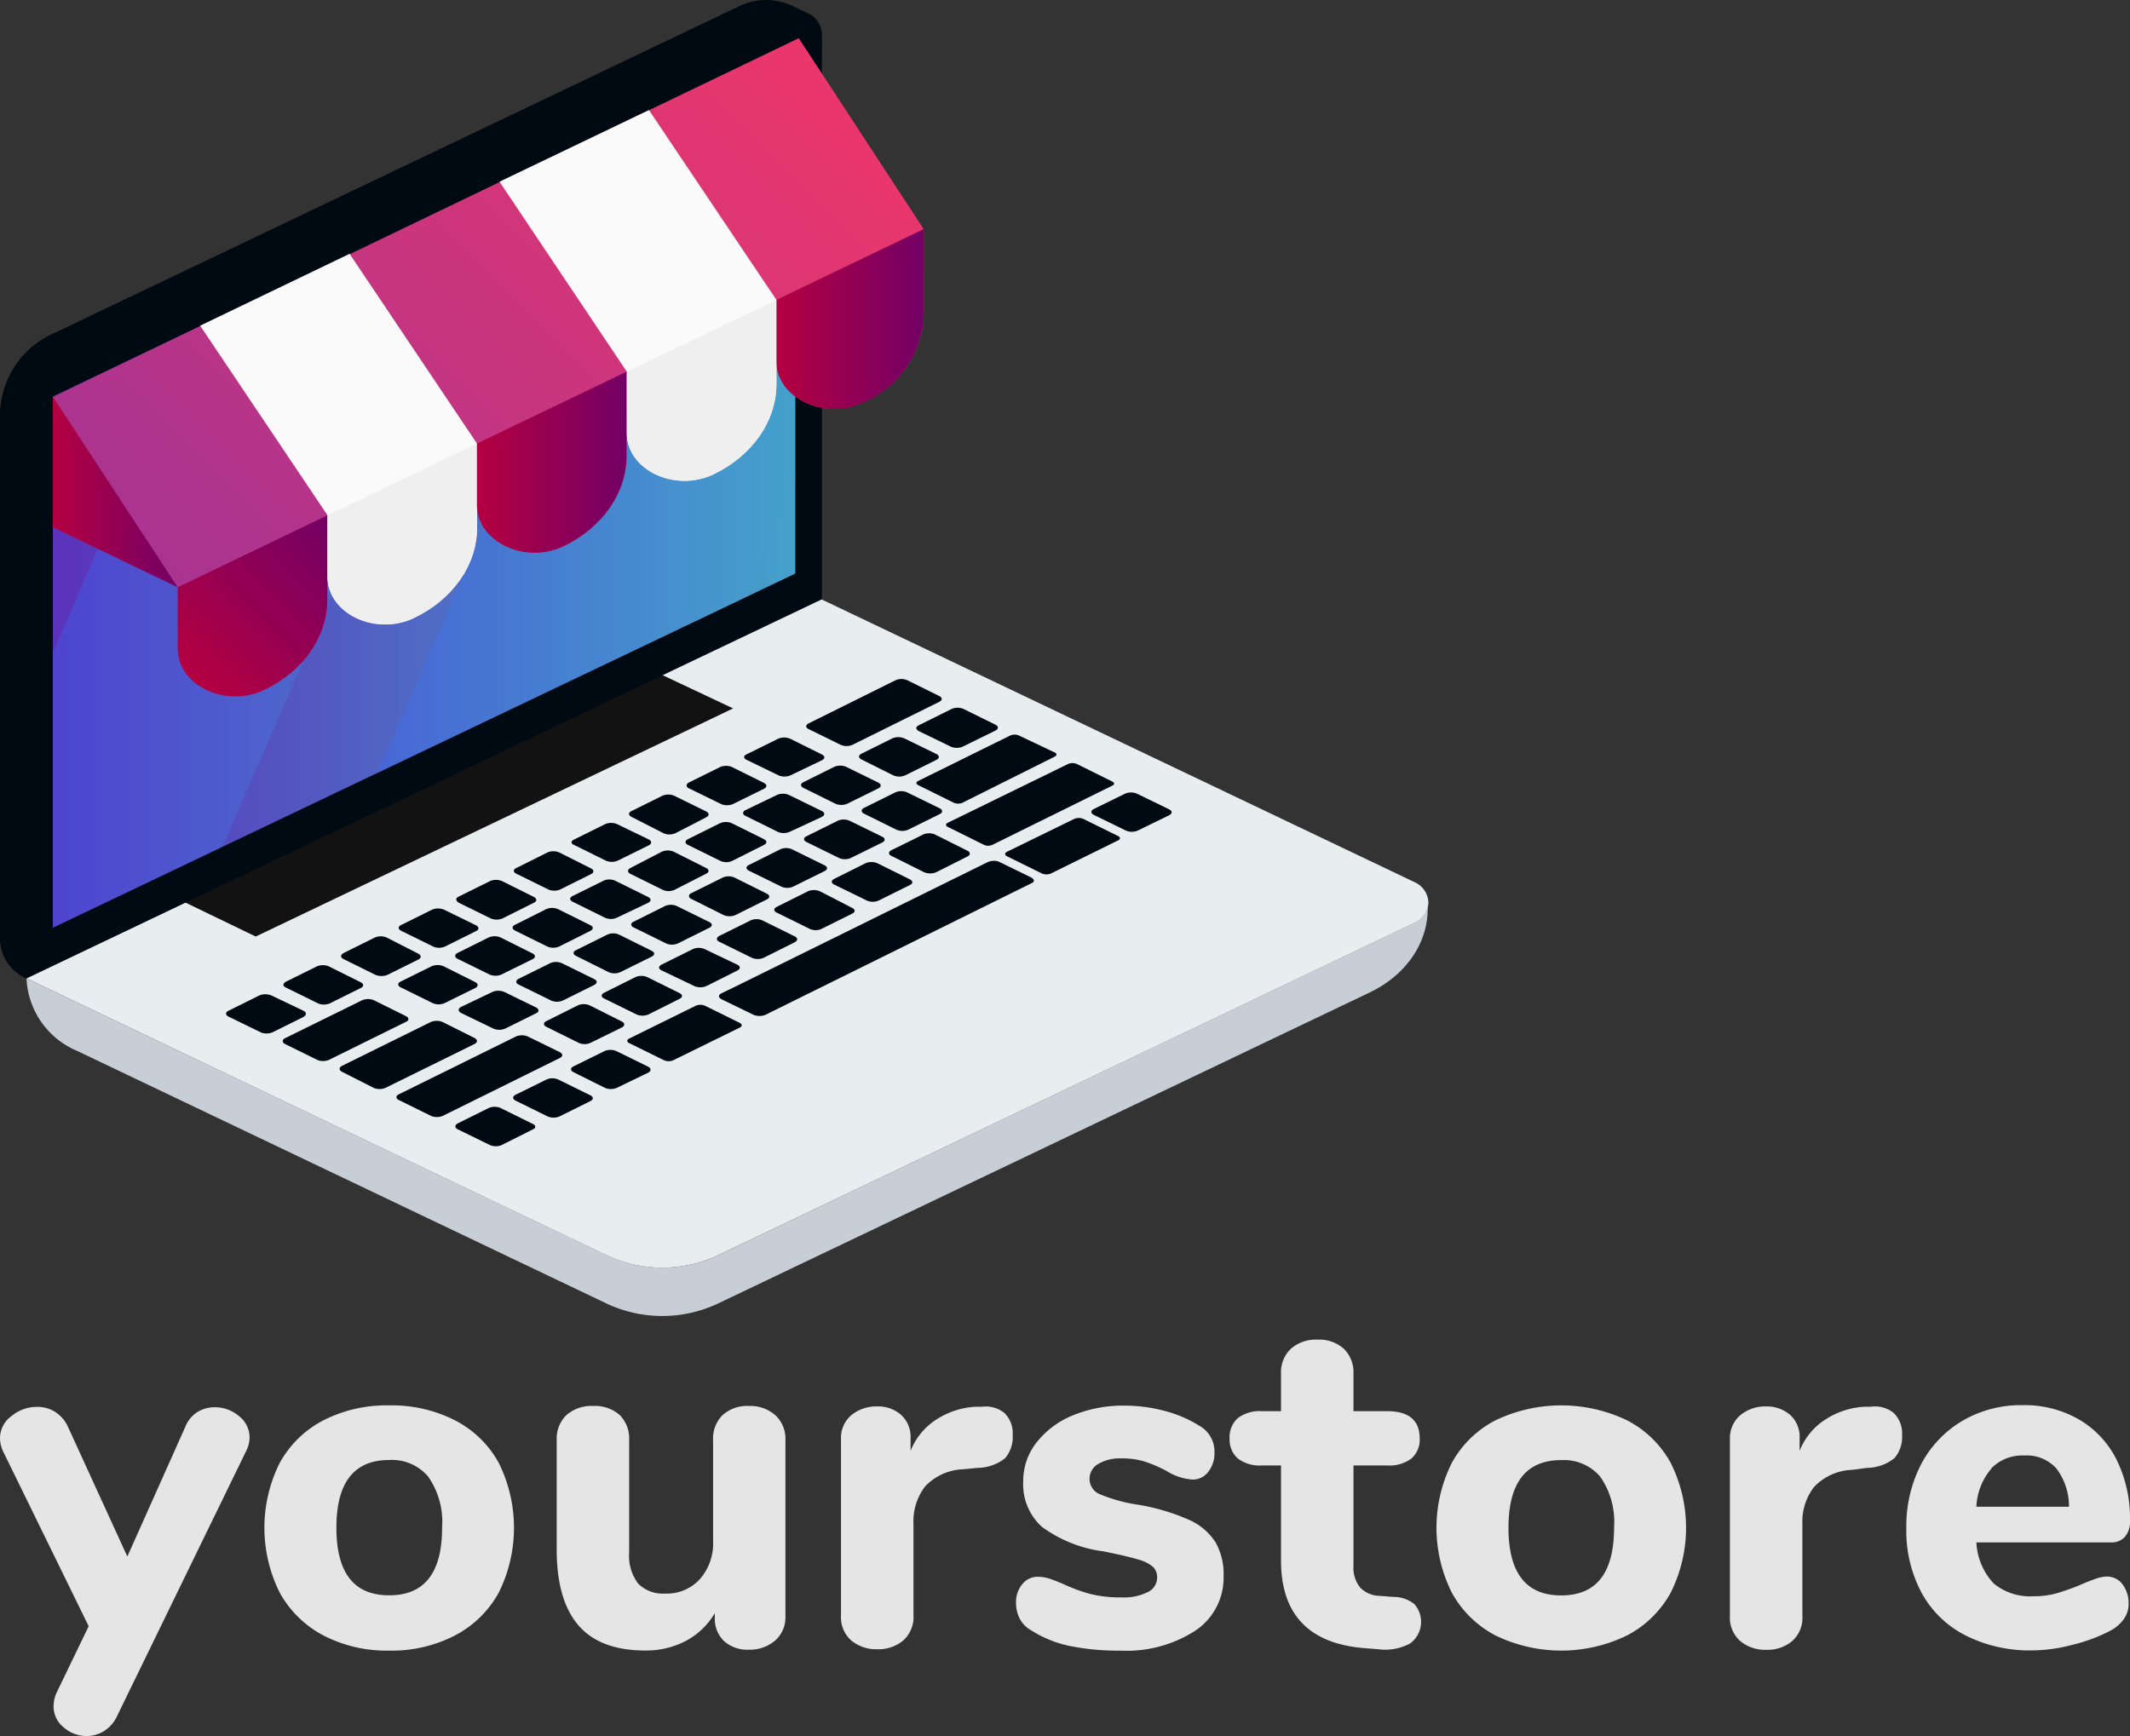 <svg xmlns="http://www.w3.org/2000/svg" xmlns:xlink="http://www.w3.org/1999/xlink" viewBox="0 0 184 150"><rect x="0" y="0" width="184" height="150" fill="#333333" stroke="none"/><defs><style>.cls-1{fill:#424242;}.cls-2{fill:#e8edef;}.cls-3{fill:#c8ced6;}.cls-4{fill:#121212;}.cls-5{fill:#000a12;}.cls-6{fill:url(#linear-gradient);}.cls-7{opacity:0.3;}.cls-8{fill:url(#linear-gradient-2);}.cls-9{fill:url(#linear-gradient-3);}.cls-10{fill:url(#linear-gradient-4);}.cls-11{fill:#fafafa;}.cls-12{fill:url(#New_Gradient_Swatch_1);}.cls-13{fill:#efefef;}.cls-14{fill:url(#New_Gradient_Swatch_1-2);}.cls-15{fill:url(#New_Gradient_Swatch_1-3);}.cls-16{fill:url(#New_Gradient_Swatch_1-4);}.cls-17{opacity:0.87;}.cls-18{fill:#fff;}</style><linearGradient id="linear-gradient" x1="4.56" y1="41.91" x2="68.7" y2="41.91" gradientUnits="userSpaceOnUse"><stop offset="0" stop-color="#5b32bc"/><stop offset="1" stop-color="#44a1cb"/></linearGradient><linearGradient id="linear-gradient-2" x1="32.58" y1="35.23" x2="68.7" y2="35.23" gradientUnits="userSpaceOnUse"><stop offset="0" stop-color="#336fff"/><stop offset="1" stop-color="#44a1cb"/></linearGradient><linearGradient id="linear-gradient-3" x1="4.56" y1="47.71" x2="44.36" y2="47.71" xlink:href="#linear-gradient-2"/><linearGradient id="linear-gradient-4" x1="16.16" y1="58.34" x2="70.1" y2="4.4" gradientUnits="userSpaceOnUse"><stop offset="0" stop-color="#a43493"/><stop offset="1" stop-color="#ec366b"/></linearGradient><linearGradient id="New_Gradient_Swatch_1" x1="16.26" y1="58.45" x2="29.22" y2="45.49" gradientUnits="userSpaceOnUse"><stop offset="0" stop-color="#b40041"/><stop offset="1" stop-color="#720065"/></linearGradient><linearGradient id="New_Gradient_Swatch_1-2" x1="41.2" y1="39.94" x2="54.12" y2="39.94" xlink:href="#New_Gradient_Swatch_1"/><linearGradient id="New_Gradient_Swatch_1-3" x1="67.07" y1="27.56" x2="79.8" y2="27.56" xlink:href="#New_Gradient_Swatch_1"/><linearGradient id="New_Gradient_Swatch_1-4" x1="4.56" y1="42.51" x2="15.35" y2="42.51" xlink:href="#New_Gradient_Swatch_1"/></defs><title>new-ys-logo-white</title><g id="Layer_1" data-name="Layer 1"><polygon class="cls-1" points="70.97 51.77 70 53.95 7.4 84.23 2.29 84.53 4.56 82.15 68.7 51.77 70.97 51.77"/><path class="cls-2" d="M62,108.47l60.15-28.71a2,2,0,0,0,1.24-1.71v-.11a2,2,0,0,0-1.24-1.74L70.93,51.77,2.29,84.53l50.14,23.94A11.29,11.29,0,0,0,62,108.47Z" transform="translate(0 0)"/><path class="cls-3" d="M123.36,78.05a2,2,0,0,1-1.24,1.71L62,108.47a11.29,11.29,0,0,1-9.54,0L2.29,84.53A7.13,7.13,0,0,0,6.66,90.8l45.78,21.85a11.29,11.29,0,0,0,9.54,0l56.35-26.9c3.12-1.5,5-4.24,5-7.22V78S123.36,78,123.36,78.05Z" transform="translate(0 0)"/><polygon class="cls-4" points="15.88 77.92 22.09 80.92 63.33 61.21 57.18 58.31 15.88 77.92"/><path class="cls-5" d="M69.65,1.08,68.46.51A5.32,5.32,0,0,0,66.17,0a5.23,5.23,0,0,1,2.27.51Z" transform="translate(0 0)"/><path class="cls-3" d="M0,81.28V35.61a7.82,7.82,0,0,1,4.82-6.9L63.89.51A5.28,5.28,0,0,1,66.17,0a5.32,5.32,0,0,0-2.29.51L4.82,28.71A7.82,7.82,0,0,0,0,35.61V81.28a3.74,3.74,0,0,0,2.29,3.27h0A3.72,3.72,0,0,1,0,81.28Z" transform="translate(0 0)"/><path class="cls-5" d="M69.65,1.08,68.44.51a5.33,5.33,0,0,0-4.55,0L4.83,28.71A7.82,7.82,0,0,0,0,35.61V81.28a3.72,3.72,0,0,0,2.28,3.26h0L71,51.78V2.89A2.09,2.09,0,0,0,69.65,1.08Z" transform="translate(0 0)"/><polygon class="cls-6" points="4.56 34.27 4.56 80.16 68.7 49.56 68.7 3.66 4.56 34.27"/><g class="cls-7"><polygon class="cls-8" points="32.58 66.8 64.19 51.71 68.7 41.36 68.7 3.66 57.73 8.9 32.58 66.8"/></g><g class="cls-7"><polygon class="cls-9" points="44.37 15.27 16.69 28.48 4.56 56.4 4.56 80.16 19.22 73.17 44.37 15.27"/></g><path class="cls-10" d="M79.79,19.79,69,3.3l-64.44,31V45.55l10.8,5.19v5.31c0,3.18,4.16,5.15,7.47,3.56h0C26.2,58,28.28,55,28.28,51.81V44.55l12.93-6.21v5.3c0,3.17,4.16,5.14,7.47,3.56s5.45-4.59,5.45-7.81V32.13l12.94-6.21V31.2c0,3.18,4.15,5.15,7.47,3.56a8.54,8.54,0,0,0,5.26-7.71V19.79Z" transform="translate(0 0)"/><path class="cls-11" d="M41.2,38.32l-11-16.39L17.29,28.14l11,16.38v5.31c0,3.18,4.16,5.15,7.47,3.56s5.45-4.58,5.45-7.81V38.32Z" transform="translate(0 0)"/><path class="cls-11" d="M56.06,9.51,43.15,15.7l11,16.42v5.31c0,3.17,4.15,5.14,7.47,3.56s5.45-4.59,5.45-7.81V25.91Z" transform="translate(0 0)"/><path class="cls-12" d="M15.35,50.74v5.31c0,3.18,4.15,5.15,7.47,3.56h0c3.37-1.61,5.45-4.58,5.45-7.8V44.53Z" transform="translate(0 0)"/><path class="cls-13" d="M28.29,44.53v5.31c0,3.18,4.16,5.15,7.47,3.56h0c3.38-1.61,5.45-4.58,5.45-7.8V38.32Z" transform="translate(0 0)"/><path class="cls-14" d="M41.2,38.32v5.32c0,3.17,4.16,5.14,7.47,3.56h0c3.37-1.62,5.45-4.59,5.45-7.81V32.12Z" transform="translate(0 0)"/><path class="cls-15" d="M67.07,25.91v5.31c0,3.17,4.15,5.14,7.47,3.56h0a8.56,8.56,0,0,0,5.26-7.72V19.79Z" transform="translate(0 0)"/><path class="cls-13" d="M54.15,32.12v5.31c0,3.17,4.15,5.14,7.47,3.56h0c3.37-1.61,5.45-4.59,5.45-7.81V25.91Z" transform="translate(0 0)"/><polygon class="cls-16" points="15.35 50.74 4.56 45.55 4.56 34.27 15.35 50.74"/><path class="cls-5" d="M44.6,75.49l2.78,1.37a1.32,1.32,0,0,0,1,0l2.67-1.33c.28-.13.28-.36,0-.5l-2.75-1.38a1.32,1.32,0,0,0-1,0L44.6,75C44.32,75.12,44.31,75.35,44.6,75.49Z" transform="translate(0 0)"/><path class="cls-5" d="M79.32,67.84l3.09,1.53a1,1,0,0,0,.71,0l8-4c.2-.1.18-.26,0-.35L88,63.54a1,1,0,0,0-.71,0l-8,3.95C79.12,67.58,79.12,67.74,79.32,67.84Z" transform="translate(0 0)"/><path class="cls-5" d="M72.08,66.25l-2.67,1.33c-.28.13-.28.36,0,.5l2.77,1.37a1.32,1.32,0,0,0,1,0l2.69-1.33c.28-.13.28-.36,0-.5l-2.79-1.37A1.32,1.32,0,0,0,72.08,66.25Z" transform="translate(0 0)"/><path class="cls-5" d="M67.11,68.69,64.39,70c-.27.13-.26.37,0,.49l2.81,1.39a1.31,1.31,0,0,0,1,0L71,70.58c.27-.14.27-.37,0-.5l-2.84-1.39A1.29,1.29,0,0,0,67.11,68.69Z" transform="translate(0 0)"/><path class="cls-5" d="M81.86,71.44,85,73a.9.9,0,0,0,.72,0l10.37-5.12c.21-.09.19-.25,0-.35L93,66a1,1,0,0,0-.71,0L81.87,71.09C81.67,71.19,81.67,71.35,81.86,71.44Z" transform="translate(0 0)"/><path class="cls-5" d="M80.86,75.37,83.58,74c.26-.13.26-.36,0-.49l-2.82-1.41a1.29,1.29,0,0,0-1,0L77,73.46c-.27.14-.27.37,0,.49,0,0,0,0,0,0l2.8,1.4A1.36,1.36,0,0,0,80.86,75.37Z" transform="translate(0 0)"/><path class="cls-5" d="M75.88,77.82l2.72-1.35c.28-.12.28-.35,0-.49l-2.82-1.4a1.33,1.33,0,0,0-1,0l-2.72,1.36c-.27.14-.28.36,0,.49h0l2.82,1.38A1.29,1.29,0,0,0,75.88,77.82Z" transform="translate(0 0)"/><path class="cls-5" d="M52.19,76.07l-2.73,1.35c-.27.13-.27.36,0,.49l2.81,1.39a1.27,1.27,0,0,0,1,0L56,78c.26-.13.26-.37,0-.49l-2.81-1.39A1.24,1.24,0,0,0,52.19,76.07Z" transform="translate(0 0)"/><path class="cls-5" d="M47.19,78.55l-2.71,1.36c-.27.12-.26.36,0,.49l2.81,1.39a1.33,1.33,0,0,0,1,0L51,80.43c.27-.14.28-.36,0-.49L48.2,78.55A1.31,1.31,0,0,0,47.19,78.55Z" transform="translate(0 0)"/><path class="cls-5" d="M65.94,82.77l2.72-1.36c.27-.14.27-.37,0-.5l-2.81-1.39a1.27,1.27,0,0,0-1,0l-2.72,1.35c-.25.14-.28.37,0,.5h0l2.82,1.39A1.33,1.33,0,0,0,65.94,82.77Z" transform="translate(0 0)"/><path class="cls-5" d="M53.47,80.75a1.24,1.24,0,0,0-1,0L49.75,82.1c-.27.13-.27.36,0,.49L52.58,84a1.29,1.29,0,0,0,1,0l2.73-1.35c.27-.13.26-.37,0-.49Z" transform="translate(0 0)"/><path class="cls-5" d="M42.21,81l-2.67,1.33c-.29.14-.29.38,0,.52l2.76,1.36a1.34,1.34,0,0,0,1,0L46,82.88c.28-.13.28-.36,0-.5L43.24,81A1.32,1.32,0,0,0,42.21,81Z" transform="translate(0 0)"/><path class="cls-5" d="M48.62,86.45l2.72-1.35c.27-.14.27-.37,0-.5l-2.81-1.38a1.27,1.27,0,0,0-1,0L44.8,84.57c-.27.13-.27.37,0,.5l2.81,1.38A1.27,1.27,0,0,0,48.62,86.45Z" transform="translate(0 0)"/><path class="cls-5" d="M24.7,85.33l2.78,1.37a1.32,1.32,0,0,0,1,0l2.68-1.33c.28-.13.28-.36,0-.5l-2.77-1.38a1.34,1.34,0,0,0-1,0L24.7,84.82C24.41,85,24.41,85.19,24.7,85.33Z" transform="translate(0 0)"/><path class="cls-5" d="M89.11,75.83l-2.77-1.35a1.2,1.2,0,0,0-.35-.1,1.47,1.47,0,0,0-.77.16L63.43,85.29l-1.1.53c-.29.14-.29.38,0,.52l2.78,1.35a1.39,1.39,0,0,0,1,0L89.21,76.26C89.37,76.12,89.34,76,89.11,75.83Z" transform="translate(0 0)"/><path class="cls-5" d="M39.84,87.53l2.79,1.35a1.32,1.32,0,0,0,1,0l2.68-1.33c.28-.13.28-.36,0-.5L43.55,85.7a1.34,1.34,0,0,0-1,0L39.83,87C39.55,87.15,39.56,87.39,39.84,87.53Z" transform="translate(0 0)"/><path class="cls-5" d="M26.21,87.33,23.42,86a1.41,1.41,0,0,0-1,0l-2.68,1.33c-.28.13-.28.37,0,.51l2.79,1.36a1.34,1.34,0,0,0,1,0l2.68-1.33C26.5,87.7,26.49,87.47,26.21,87.33Z" transform="translate(0 0)"/><path class="cls-5" d="M47.19,88.72,50,90.11a1.24,1.24,0,0,0,1,0l2.73-1.34c.26-.13.26-.37,0-.5l-2.8-1.41a1.31,1.31,0,0,0-1,0l-2.72,1.36C46.91,88.36,46.93,88.59,47.19,88.72Z" transform="translate(0 0)"/><path class="cls-5" d="M63.9,88.38l-3-1.48a1,1,0,0,0-.8,0l-5.74,2.83c-.23.11-.23.3,0,.4l3,1.48a1,1,0,0,0,.8,0l5.76-2.83C64.13,88.67,64.12,88.48,63.9,88.38Z" transform="translate(0 0)"/><path class="cls-5" d="M41.06,84.86s0,0,0,0l-2.76-1.38a1.36,1.36,0,0,0-1,0l-2.69,1.33c-.28.13-.28.36,0,.5l2.78,1.37a1.32,1.32,0,0,0,1,0l2.7-1.33C41.32,85.22,41.32,85,41.06,84.86Z" transform="translate(0 0)"/><path class="cls-5" d="M35.07,87.8l-2.78-1.38a1.32,1.32,0,0,0-1,0L24.63,89.7c-.28.14-.27.37,0,.51l2.78,1.37a1.32,1.32,0,0,0,1,0l6.62-3.27C35.36,88.17,35.35,87.94,35.07,87.8Z" transform="translate(0 0)"/><path class="cls-5" d="M56,92.17l-2.77-1.36a1.36,1.36,0,0,0-1,0l-2.69,1.33c-.28.13-.28.36,0,.5L52.27,94a1.32,1.32,0,0,0,1,0L56,92.68C56.26,92.55,56.26,92.31,56,92.17Z" transform="translate(0 0)"/><path class="cls-5" d="M41,89.69,38.22,88.3a1.34,1.34,0,0,0-1,0l-7.67,3.79c-.28.14-.28.38,0,.52L32.29,94a1.32,1.32,0,0,0,1,0L41,90.2C41.27,90.06,41.27,89.83,41,89.69Z" transform="translate(0 0)"/><path class="cls-5" d="M48.36,90.91l-2.78-1.36a1.34,1.34,0,0,0-1,0l-10.12,5c-.28.13-.29.36,0,.5l2.78,1.37a1.34,1.34,0,0,0,1,0l10.11-5C48.64,91.29,48.64,91.05,48.36,90.91Z" transform="translate(0 0)"/><path class="cls-5" d="M51,94.64l-2.78-1.37a1.27,1.27,0,0,0-1,0l-2.68,1.32c-.28.14-.28.37,0,.51l2.78,1.37a1.32,1.32,0,0,0,1,0L51,95.14C51.28,95,51.28,94.78,51,94.64Z" transform="translate(0 0)"/><path class="cls-5" d="M69.86,63l2.77,1.36a1.29,1.29,0,0,0,1,0l7.51-3.72c.28-.13.28-.36,0-.5l-2.77-1.37a1.29,1.29,0,0,0-1,0L69.86,62.5C69.57,62.64,69.58,62.88,69.86,63Z" transform="translate(0 0)"/><path class="cls-5" d="M79.37,63.17l2.78,1.35a1.32,1.32,0,0,0,1,0L86,63.12c.26-.13.28-.36,0-.5l-2.78-1.37a1.32,1.32,0,0,0-1,0l-2.84,1.41C79.08,62.8,79.08,63,79.37,63.17Z" transform="translate(0 0)"/><path class="cls-5" d="M80.89,65.15,78.1,63.79a1.34,1.34,0,0,0-1,0l-2.68,1.33c-.28.13-.28.36,0,.5L77.18,67a1.32,1.32,0,0,0,1,0l2.68-1.33C81.18,65.53,81.17,65.29,80.89,65.15Z" transform="translate(0 0)"/><path class="cls-5" d="M64.49,65.65,67.27,67a1.34,1.34,0,0,0,1,0L71,65.69c.28-.13.28-.36,0-.5l-2.76-1.37a1.34,1.34,0,0,0-1,0l-2.69,1.33C64.21,65.28,64.2,65.51,64.49,65.65Z" transform="translate(0 0)"/><path class="cls-5" d="M59.53,68.12l2.77,1.36a1.34,1.34,0,0,0,1,0L66,68.15c.27-.13.27-.36,0-.5l-2.78-1.38a1.32,1.32,0,0,0-1,0L59.53,67.6C59.25,67.74,59.24,68,59.53,68.12Z" transform="translate(0 0)"/><path class="cls-5" d="M78.45,71.69l2.73-1.35c.27-.13.27-.37,0-.5l-2.83-1.38a1.27,1.27,0,0,0-1,0l-2.72,1.35c-.26.13-.26.35,0,.49l2.81,1.39A1.29,1.29,0,0,0,78.45,71.69Z" transform="translate(0 0)"/><path class="cls-5" d="M54.55,70.58,57.33,72a1.29,1.29,0,0,0,1,0L61,70.62c.28-.13.28-.37,0-.51l-2.77-1.36a1.32,1.32,0,0,0-1,0l-2.68,1.33C54.27,70.21,54.27,70.44,54.55,70.58Z" transform="translate(0 0)"/><path class="cls-5" d="M73.48,74.14l2.74-1.35c.27-.13.26-.37,0-.49l-2.84-1.39a1.29,1.29,0,0,0-1,0l-2.72,1.35c-.27.13-.27.36,0,.49l2.83,1.39A1.29,1.29,0,0,0,73.48,74.14Z" transform="translate(0 0)"/><path class="cls-5" d="M62.15,71.15l-2.73,1.36c-.27.12-.27.36,0,.49l2.82,1.39a1.24,1.24,0,0,0,1,0L66,73c.27-.13.27-.35,0-.49l-2.8-1.39A1.29,1.29,0,0,0,62.15,71.15Z" transform="translate(0 0)"/><path class="cls-5" d="M96.59,72.24l-3-1.48a1,1,0,0,0-.8,0L87,73.59c-.23.12-.22.29,0,.4l3,1.48a1,1,0,0,0,.79,0l5.76-2.84C96.81,72.52,96.8,72.34,96.59,72.24Z" transform="translate(0 0)"/><path class="cls-5" d="M68.51,76.61l2.73-1.35c.27-.13.27-.36,0-.49l-2.83-1.39a1.24,1.24,0,0,0-1,0l-2.72,1.36c-.27.12-.27.36,0,.49l2.81,1.38A1.27,1.27,0,0,0,68.51,76.61Z" transform="translate(0 0)"/><path class="cls-5" d="M57.17,73.59,54.45,75c-.26.14-.26.37,0,.5l2.81,1.39a1.24,1.24,0,0,0,1,0L61,75.49c.28-.12.27-.36,0-.49l-2.8-1.41A1.31,1.31,0,0,0,57.17,73.59Z" transform="translate(0 0)"/><path class="cls-5" d="M63.52,79.07l2.73-1.36c.27-.13.27-.36,0-.49l-2.81-1.4a1.27,1.27,0,0,0-1,0l-2.72,1.35c-.27.13-.26.37,0,.5l2.8,1.4A1.33,1.33,0,0,0,63.52,79.07Z" transform="translate(0 0)"/><path class="cls-5" d="M39.63,78l2.77,1.36a1.34,1.34,0,0,0,1,0L46.12,78c.28-.13.27-.36,0-.5l-2.77-1.38a1.34,1.34,0,0,0-1,0l-2.69,1.33C39.34,77.58,39.34,77.82,39.63,78Z" transform="translate(0 0)"/><path class="cls-5" d="M70.9,80.29l2.72-1.35c.28-.13.27-.36,0-.49L70.81,77a1.36,1.36,0,0,0-1,0l-2.72,1.36c-.26.14-.28.36,0,.49,0,0,0,0,0,0l2.82,1.39A1.24,1.24,0,0,0,70.9,80.29Z" transform="translate(0 0)"/><path class="cls-5" d="M58.55,81.52l2.73-1.36c.28-.13.28-.35,0-.49l-2.83-1.39a1.27,1.27,0,0,0-1,0l-2.72,1.36c-.27.13-.27.35,0,.49l2.82,1.39A1.29,1.29,0,0,0,58.55,81.52Z" transform="translate(0 0)"/><path class="cls-5" d="M34.65,80.42l2.78,1.37a1.29,1.29,0,0,0,1,0l2.69-1.34c.28-.12.28-.36,0-.5l-2.78-1.36a1.36,1.36,0,0,0-1,0l-2.68,1.33C34.37,80.05,34.37,80.28,34.65,80.42Z" transform="translate(0 0)"/><path class="cls-5" d="M29.68,82.87l2.77,1.37a1.41,1.41,0,0,0,1,0l2.68-1.33c.28-.13.28-.37,0-.51L33.39,81a1.32,1.32,0,0,0-1,0l-2.68,1.33C29.38,82.5,29.4,82.73,29.68,82.87Z" transform="translate(0 0)"/><path class="cls-5" d="M61,85.21l2.71-1.36c.26-.13.26-.36,0-.49L60.86,82a1.29,1.29,0,0,0-1,0l-2.72,1.35c-.27.14-.27.37,0,.49,0,0,0,0,0,0L60,85.21A1.36,1.36,0,0,0,61,85.21Z" transform="translate(0 0)"/><path class="cls-5" d="M56,87.66l2.71-1.36c.27-.13.27-.35,0-.49l-2.81-1.39a1.29,1.29,0,0,0-1,0l-2.72,1.36c-.27.14-.28.36,0,.49a0,0,0,0,0,0,0L55,87.66A1.36,1.36,0,0,0,56,87.66Z" transform="translate(0 0)"/><path class="cls-5" d="M49.58,73l2.77,1.37a1.32,1.32,0,0,0,1,0l2.69-1.33c.28-.13.28-.37,0-.51L53.29,71.2a1.32,1.32,0,0,0-1,0l-2.68,1.33C49.3,72.66,49.3,72.89,49.58,73Z" transform="translate(0 0)"/><path class="cls-5" d="M46,97.1l-2.77-1.37a1.32,1.32,0,0,0-1,0l-2.68,1.33c-.28.14-.29.38,0,.52l2.78,1.36a1.29,1.29,0,0,0,1,0L46,97.6C46.32,97.47,46.32,97.24,46,97.1Z" transform="translate(0 0)"/><path class="cls-5" d="M101,69.93,98.2,68.57a1.32,1.32,0,0,0-1,0L94.49,69.9c-.28.13-.28.37,0,.51l2.78,1.36a1.34,1.34,0,0,0,1,0L101,70.44C101.28,70.3,101.28,70.07,101,69.93Z" transform="translate(0 0)"/></g><g id="Layer_2" data-name="Layer 2"><g class="cls-17"><path class="cls-18" d="M17.06,122a2.86,2.86,0,0,1,1.47-.41,3.22,3.22,0,0,1,2.12.77,2.34,2.34,0,0,1,.91,1.84,2.59,2.59,0,0,1-.29,1.16L10.12,148.26A3,3,0,0,1,9,149.56a2.81,2.81,0,0,1-1.5.44,3,3,0,0,1-2-.75,2.3,2.3,0,0,1-.87-1.82,2.76,2.76,0,0,1,.29-1.24l2.74-5.68L.25,125.37A2.74,2.74,0,0,1,0,124.25a2.36,2.36,0,0,1,1-1.9,3.41,3.41,0,0,1,2.22-.79,2.86,2.86,0,0,1,1.54.43,3,3,0,0,1,1.12,1.31L11,134.49l5-11.19A2.7,2.7,0,0,1,17.06,122Z" transform="translate(0 0)"/><path class="cls-18" d="M27.94,141.31a9.18,9.18,0,0,1-3.77-3.69,12.52,12.52,0,0,1,0-11.23,9.07,9.07,0,0,1,3.77-3.67,12,12,0,0,1,5.68-1.29,12,12,0,0,1,5.68,1.29,9,9,0,0,1,3.78,3.67,12.6,12.6,0,0,1,0,11.23,9.15,9.15,0,0,1-3.78,3.69,11.88,11.88,0,0,1-5.68,1.31A11.9,11.9,0,0,1,27.94,141.31ZM38.19,132a6.86,6.86,0,0,0-1.19-4.4,4.08,4.08,0,0,0-3.38-1.45q-4.56,0-4.56,5.85t4.56,5.84C36.66,137.85,38.19,135.9,38.19,132Z" transform="translate(0 0)"/><path class="cls-18" d="M67,122.3a2.8,2.8,0,0,1,.85,2.16v15.22a2.66,2.66,0,0,1-.89,2.07,3.38,3.38,0,0,1-2.3.79,3,3,0,0,1-2.12-.75,2.64,2.64,0,0,1-.79-2v-.41a6.4,6.4,0,0,1-2.5,2.4,7.39,7.39,0,0,1-3.51.83q-3.86,0-5.74-2.14T48.09,134v-9.58a2.84,2.84,0,0,1,.85-2.16,3.29,3.29,0,0,1,2.3-.78,3.23,3.23,0,0,1,2.29.78,2.86,2.86,0,0,1,.82,2.16v9.7a4,4,0,0,0,.77,2.7,3,3,0,0,0,2.34.87,3.84,3.84,0,0,0,3-1.25,4.65,4.65,0,0,0,1.14-3.27v-8.75a2.83,2.83,0,0,1,.83-2.16,3.19,3.19,0,0,1,2.28-.78A3.27,3.27,0,0,1,67,122.3Z" transform="translate(0 0)"/><path class="cls-18" d="M86.76,122.08a2.45,2.45,0,0,1,.72,1.92,2.8,2.8,0,0,1-.66,2,3.9,3.9,0,0,1-2.37.83l-1.24.12a4.75,4.75,0,0,0-3.3,1.49,4.93,4.93,0,0,0-1,3.19v7.92a2.72,2.72,0,0,1-.89,2.2,3.35,3.35,0,0,1-2.22.75,3.39,3.39,0,0,1-2.26-.75,2.69,2.69,0,0,1-.89-2.2V124.38a2.59,2.59,0,0,1,.91-2.12,3.4,3.4,0,0,1,2.2-.74,3,3,0,0,1,2.07.72,2.56,2.56,0,0,1,.83,2v1.12a5.72,5.72,0,0,1,2.26-2.73,6.94,6.94,0,0,1,3.3-1.08l.58,0A2.57,2.57,0,0,1,86.76,122.08Z" transform="translate(0 0)"/><path class="cls-18" d="M92.37,142.21a10,10,0,0,1-3.27-1.33,2.49,2.49,0,0,1-1-1,2.94,2.94,0,0,1-.33-1.41,2.39,2.39,0,0,1,.54-1.59,1.66,1.66,0,0,1,1.33-.64,3.4,3.4,0,0,1,1.08.18c.35.13.73.27,1.12.44a14.79,14.79,0,0,0,2.28.85,10.8,10.8,0,0,0,2.77.31,4.56,4.56,0,0,0,2.26-.46,1.38,1.38,0,0,0,.81-1.24,1.26,1.26,0,0,0-.35-.93,3.28,3.28,0,0,0-1.31-.65c-.63-.19-1.64-.43-3-.7A11.44,11.44,0,0,1,90,131.92,4.94,4.94,0,0,1,88.39,128a5.37,5.37,0,0,1,1.14-3.35,7.63,7.63,0,0,1,3.13-2.35,11.43,11.43,0,0,1,4.48-.85,13.51,13.51,0,0,1,3.48.46,10.65,10.65,0,0,1,3,1.29,2.54,2.54,0,0,1,1.29,2.32,2.57,2.57,0,0,1-.54,1.66,1.67,1.67,0,0,1-1.33.66,4.81,4.81,0,0,1-2.28-.75,11.9,11.9,0,0,0-1.89-.81,6.61,6.61,0,0,0-2-.27,3.74,3.74,0,0,0-2,.48,1.48,1.48,0,0,0-.75,1.31A1.42,1.42,0,0,0,95,129.1a13.67,13.67,0,0,0,3.36.92,18.34,18.34,0,0,1,4.36,1.3,5.27,5.27,0,0,1,2.28,1.93,5.59,5.59,0,0,1,.7,2.94,5.49,5.49,0,0,1-2.42,4.69,10.92,10.92,0,0,1-6.49,1.74A21,21,0,0,1,92.37,142.21Z" transform="translate(0 0)"/><path class="cls-18" d="M122.18,138.6a2.31,2.31,0,0,1-.37,3.4,4.5,4.5,0,0,1-2.74.5l-1.16-.09q-7.25-.57-7.25-7.58v-8.21H109a3.12,3.12,0,0,1-2.07-.6,2.17,2.17,0,0,1-.71-1.73,2.19,2.19,0,0,1,.71-1.76,3.12,3.12,0,0,1,2.07-.6h1.66V118.7a2.8,2.8,0,0,1,.85-2.16,3.26,3.26,0,0,1,2.3-.79,3.19,3.19,0,0,1,2.28.79,2.86,2.86,0,0,1,.83,2.16v3.23h2.9c1.88,0,2.82.79,2.82,2.36a2.17,2.17,0,0,1-.71,1.73,3.18,3.18,0,0,1-2.11.6h-2.9v8.66a2.72,2.72,0,0,0,.58,1.89,2.4,2.4,0,0,0,1.7.72l1.16.09A2.85,2.85,0,0,1,122.18,138.6Z" transform="translate(0 0)"/><path class="cls-18" d="M129.19,141.31a9.12,9.12,0,0,1-3.77-3.69,12.52,12.52,0,0,1,0-11.23,9,9,0,0,1,3.77-3.67,13.15,13.15,0,0,1,11.36,0,9,9,0,0,1,3.77,3.67,12.52,12.52,0,0,1,0,11.23,9.12,9.12,0,0,1-3.77,3.69,13,13,0,0,1-11.36,0Zm10.24-9.3a6.86,6.86,0,0,0-1.18-4.4,4.11,4.11,0,0,0-3.38-1.45q-4.56,0-4.56,5.85t4.56,5.84Q139.43,137.85,139.43,132Z" transform="translate(0 0)"/><path class="cls-18" d="M163.58,122.08a2.45,2.45,0,0,1,.73,1.92,2.76,2.76,0,0,1-.67,2,3.87,3.87,0,0,1-2.36.83L160,127a4.75,4.75,0,0,0-3.3,1.49,4.88,4.88,0,0,0-1,3.19v7.92a2.69,2.69,0,0,1-.89,2.2,3.31,3.31,0,0,1-2.22.75,3.36,3.36,0,0,1-2.25-.75,2.7,2.7,0,0,1-.9-2.2V124.38a2.59,2.59,0,0,1,.92-2.12,3.37,3.37,0,0,1,2.19-.74,3.08,3.08,0,0,1,2.08.72,2.56,2.56,0,0,1,.83,2v1.12a5.67,5.67,0,0,1,2.26-2.73,6.87,6.87,0,0,1,3.29-1.08l.58,0A2.56,2.56,0,0,1,163.58,122.08Z" transform="translate(0 0)"/><path class="cls-18" d="M183.36,136.9a2.71,2.71,0,0,1,.52,1.7,2.21,2.21,0,0,1-.42,1.3,3.32,3.32,0,0,1-1.16,1,14.29,14.29,0,0,1-3.28,1.22,13.85,13.85,0,0,1-3.44.48,12.29,12.29,0,0,1-5.78-1.29,8.93,8.93,0,0,1-3.79-3.66,11.34,11.34,0,0,1-1.33-5.62,11.62,11.62,0,0,1,1.28-5.52,9.48,9.48,0,0,1,3.57-3.75,10,10,0,0,1,5.18-1.35,9.42,9.42,0,0,1,4.87,1.23,8.31,8.31,0,0,1,3.26,3.48,11.49,11.49,0,0,1,1.16,5.29,2,2,0,0,1-.44,1.38,1.55,1.55,0,0,1-1.22.48H170.73a5.56,5.56,0,0,0,1.5,3.55,4.92,4.92,0,0,0,3.44,1.1,7.11,7.11,0,0,0,2.15-.3,20.42,20.42,0,0,0,2.12-.78c.38-.17.76-.31,1.12-.44a3,3,0,0,1,.95-.18A1.65,1.65,0,0,1,183.36,136.9Zm-11.34-10a5.41,5.41,0,0,0-1.29,3.29h8a5.43,5.43,0,0,0-1.09-3.31,3.45,3.45,0,0,0-2.76-1.12A3.75,3.75,0,0,0,172,126.89Z" transform="translate(0 0)"/></g></g></svg>